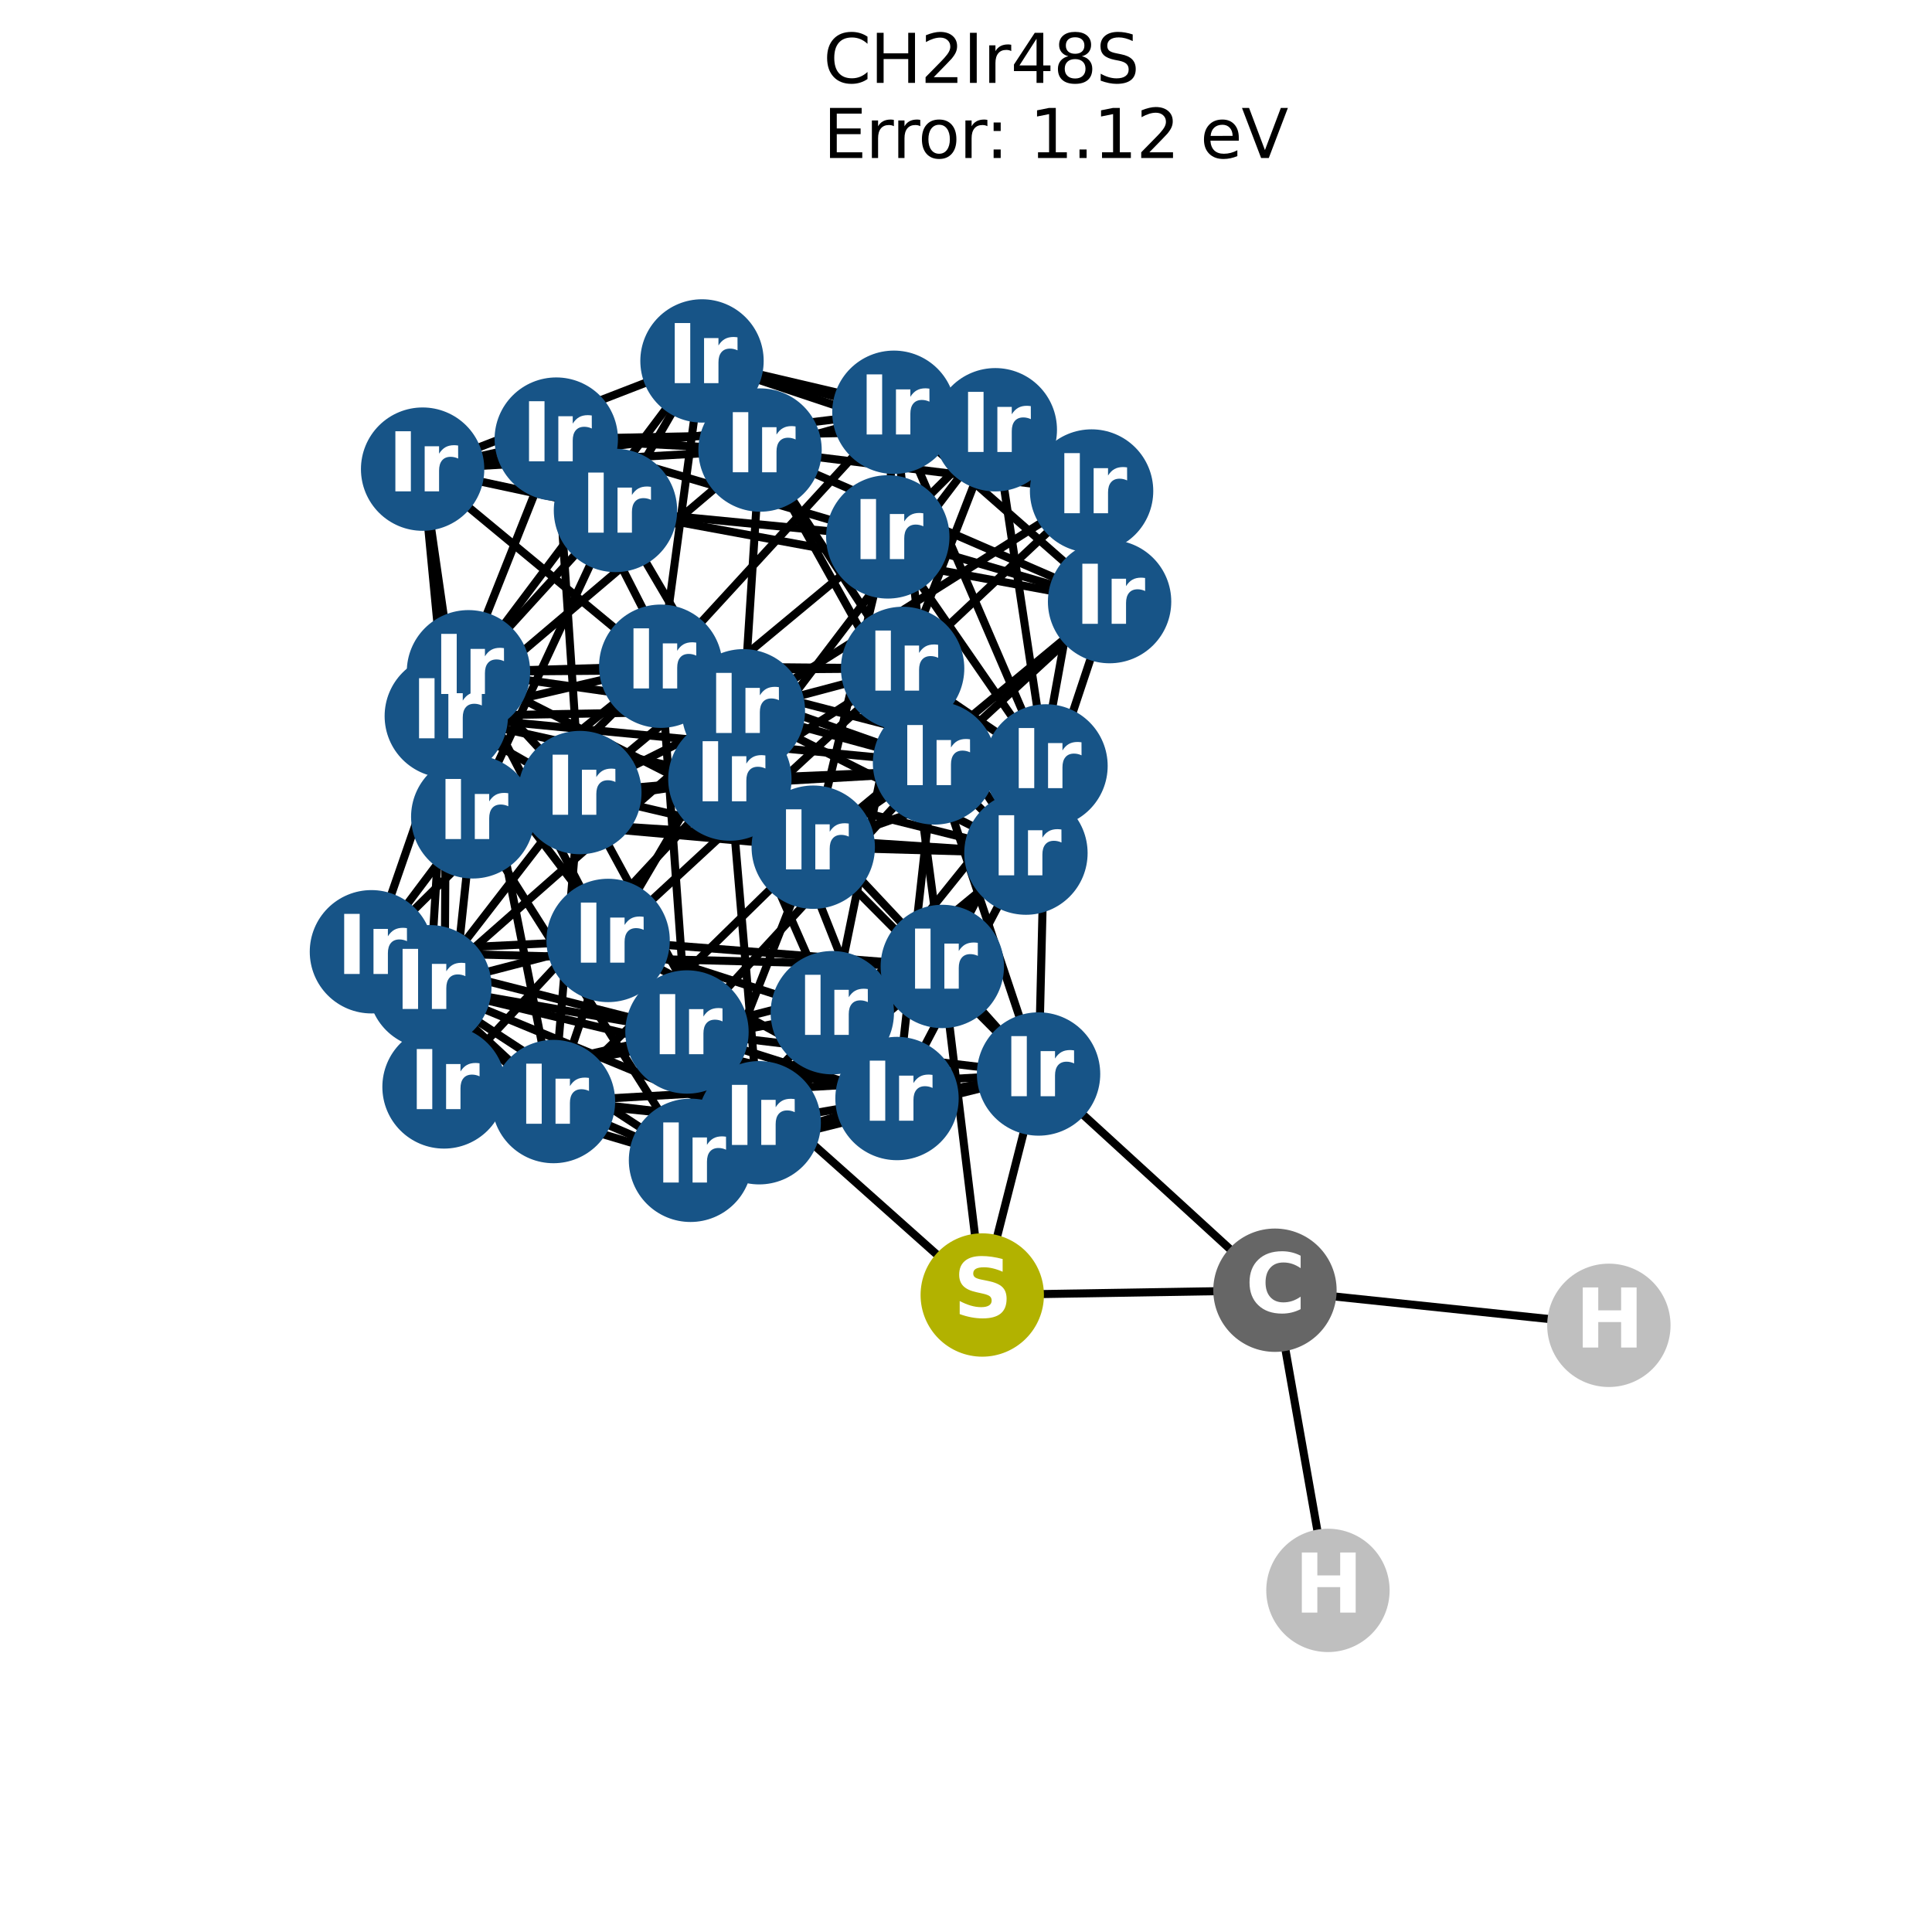 <?xml version="1.0" encoding="utf-8" standalone="no"?>
<!DOCTYPE svg PUBLIC "-//W3C//DTD SVG 1.1//EN"
  "http://www.w3.org/Graphics/SVG/1.1/DTD/svg11.dtd">
<svg xmlns:xlink="http://www.w3.org/1999/xlink" width="288pt" height="288pt" viewBox="0 0 288 288" xmlns="http://www.w3.org/2000/svg" version="1.1">
 <defs>
  <style type="text/css">*{stroke-linejoin: round; stroke-linecap: butt}</style>
 </defs>
 <g id="figure_1">
  <g id="patch_1">
   <path d="M 0 288 
L 288 288 
L 288 0 
L 0 0 
z
" style="fill: #ffffff"/>
  </g>
  <g id="axes_1">
   <g id="LineCollection_1">
    <path d="M 162.72 73.194 
L 104.646 53.804 
" clip-path="url(#pc41cf15626)" style="fill: none; stroke: #000000; stroke-width: 1.2"/>
    <path d="M 162.72 73.194 
L 148.369 64.062 
" clip-path="url(#pc41cf15626)" style="fill: none; stroke: #000000; stroke-width: 1.2"/>
    <path d="M 162.72 73.194 
L 165.403 89.681 
" clip-path="url(#pc41cf15626)" style="fill: none; stroke: #000000; stroke-width: 1.2"/>
    <path d="M 162.72 73.194 
L 113.299 67.088 
" clip-path="url(#pc41cf15626)" style="fill: none; stroke: #000000; stroke-width: 1.2"/>
    <path d="M 162.72 73.194 
L 134.552 99.639 
" clip-path="url(#pc41cf15626)" style="fill: none; stroke: #000000; stroke-width: 1.2"/>
    <path d="M 162.72 73.194 
L 110.816 105.955 
" clip-path="url(#pc41cf15626)" style="fill: none; stroke: #000000; stroke-width: 1.2"/>
    <path d="M 162.72 73.194 
L 152.934 127.172 
" clip-path="url(#pc41cf15626)" style="fill: none; stroke: #000000; stroke-width: 1.2"/>
    <path d="M 104.646 53.804 
L 148.369 64.062 
" clip-path="url(#pc41cf15626)" style="fill: none; stroke: #000000; stroke-width: 1.2"/>
    <path d="M 104.646 53.804 
L 91.747 76.092 
" clip-path="url(#pc41cf15626)" style="fill: none; stroke: #000000; stroke-width: 1.2"/>
    <path d="M 104.646 53.804 
L 133.252 61.455 
" clip-path="url(#pc41cf15626)" style="fill: none; stroke: #000000; stroke-width: 1.2"/>
    <path d="M 104.646 53.804 
L 62.999 69.933 
" clip-path="url(#pc41cf15626)" style="fill: none; stroke: #000000; stroke-width: 1.2"/>
    <path d="M 104.646 53.804 
L 134.552 99.639 
" clip-path="url(#pc41cf15626)" style="fill: none; stroke: #000000; stroke-width: 1.2"/>
    <path d="M 104.646 53.804 
L 69.834 100.139 
" clip-path="url(#pc41cf15626)" style="fill: none; stroke: #000000; stroke-width: 1.2"/>
    <path d="M 104.646 53.804 
L 98.495 99.314 
" clip-path="url(#pc41cf15626)" style="fill: none; stroke: #000000; stroke-width: 1.2"/>
    <path d="M 82.922 65.457 
L 132.34 80.035 
" clip-path="url(#pc41cf15626)" style="fill: none; stroke: #000000; stroke-width: 1.2"/>
    <path d="M 82.922 65.457 
L 148.369 64.062 
" clip-path="url(#pc41cf15626)" style="fill: none; stroke: #000000; stroke-width: 1.2"/>
    <path d="M 82.922 65.457 
L 113.299 67.088 
" clip-path="url(#pc41cf15626)" style="fill: none; stroke: #000000; stroke-width: 1.2"/>
    <path d="M 82.922 65.457 
L 62.999 69.933 
" clip-path="url(#pc41cf15626)" style="fill: none; stroke: #000000; stroke-width: 1.2"/>
    <path d="M 82.922 65.457 
L 86.439 118.145 
" clip-path="url(#pc41cf15626)" style="fill: none; stroke: #000000; stroke-width: 1.2"/>
    <path d="M 82.922 65.457 
L 108.801 116.136 
" clip-path="url(#pc41cf15626)" style="fill: none; stroke: #000000; stroke-width: 1.2"/>
    <path d="M 82.922 65.457 
L 66.529 106.745 
" clip-path="url(#pc41cf15626)" style="fill: none; stroke: #000000; stroke-width: 1.2"/>
    <path d="M 132.34 80.035 
L 148.369 64.062 
" clip-path="url(#pc41cf15626)" style="fill: none; stroke: #000000; stroke-width: 1.2"/>
    <path d="M 132.34 80.035 
L 91.747 76.092 
" clip-path="url(#pc41cf15626)" style="fill: none; stroke: #000000; stroke-width: 1.2"/>
    <path d="M 132.34 80.035 
L 165.403 89.681 
" clip-path="url(#pc41cf15626)" style="fill: none; stroke: #000000; stroke-width: 1.2"/>
    <path d="M 132.34 80.035 
L 133.252 61.455 
" clip-path="url(#pc41cf15626)" style="fill: none; stroke: #000000; stroke-width: 1.2"/>
    <path d="M 132.34 80.035 
L 86.439 118.145 
" clip-path="url(#pc41cf15626)" style="fill: none; stroke: #000000; stroke-width: 1.2"/>
    <path d="M 132.34 80.035 
L 155.925 114.173 
" clip-path="url(#pc41cf15626)" style="fill: none; stroke: #000000; stroke-width: 1.2"/>
    <path d="M 132.34 80.035 
L 121.229 126.29 
" clip-path="url(#pc41cf15626)" style="fill: none; stroke: #000000; stroke-width: 1.2"/>
    <path d="M 148.369 64.062 
L 133.252 61.455 
" clip-path="url(#pc41cf15626)" style="fill: none; stroke: #000000; stroke-width: 1.2"/>
    <path d="M 148.369 64.062 
L 134.552 99.639 
" clip-path="url(#pc41cf15626)" style="fill: none; stroke: #000000; stroke-width: 1.2"/>
    <path d="M 148.369 64.062 
L 108.801 116.136 
" clip-path="url(#pc41cf15626)" style="fill: none; stroke: #000000; stroke-width: 1.2"/>
    <path d="M 148.369 64.062 
L 155.925 114.173 
" clip-path="url(#pc41cf15626)" style="fill: none; stroke: #000000; stroke-width: 1.2"/>
    <path d="M 91.747 76.092 
L 165.403 89.681 
" clip-path="url(#pc41cf15626)" style="fill: none; stroke: #000000; stroke-width: 1.2"/>
    <path d="M 91.747 76.092 
L 62.999 69.933 
" clip-path="url(#pc41cf15626)" style="fill: none; stroke: #000000; stroke-width: 1.2"/>
    <path d="M 91.747 76.092 
L 69.834 100.139 
" clip-path="url(#pc41cf15626)" style="fill: none; stroke: #000000; stroke-width: 1.2"/>
    <path d="M 91.747 76.092 
L 70.471 121.766 
" clip-path="url(#pc41cf15626)" style="fill: none; stroke: #000000; stroke-width: 1.2"/>
    <path d="M 91.747 76.092 
L 121.229 126.29 
" clip-path="url(#pc41cf15626)" style="fill: none; stroke: #000000; stroke-width: 1.2"/>
    <path d="M 165.403 89.681 
L 133.252 61.455 
" clip-path="url(#pc41cf15626)" style="fill: none; stroke: #000000; stroke-width: 1.2"/>
    <path d="M 165.403 89.681 
L 113.299 67.088 
" clip-path="url(#pc41cf15626)" style="fill: none; stroke: #000000; stroke-width: 1.2"/>
    <path d="M 165.403 89.681 
L 121.229 126.29 
" clip-path="url(#pc41cf15626)" style="fill: none; stroke: #000000; stroke-width: 1.2"/>
    <path d="M 165.403 89.681 
L 152.934 127.172 
" clip-path="url(#pc41cf15626)" style="fill: none; stroke: #000000; stroke-width: 1.2"/>
    <path d="M 165.403 89.681 
L 139.307 113.728 
" clip-path="url(#pc41cf15626)" style="fill: none; stroke: #000000; stroke-width: 1.2"/>
    <path d="M 133.252 61.455 
L 113.299 67.088 
" clip-path="url(#pc41cf15626)" style="fill: none; stroke: #000000; stroke-width: 1.2"/>
    <path d="M 133.252 61.455 
L 62.999 69.933 
" clip-path="url(#pc41cf15626)" style="fill: none; stroke: #000000; stroke-width: 1.2"/>
    <path d="M 133.252 61.455 
L 155.925 114.173 
" clip-path="url(#pc41cf15626)" style="fill: none; stroke: #000000; stroke-width: 1.2"/>
    <path d="M 133.252 61.455 
L 139.307 113.728 
" clip-path="url(#pc41cf15626)" style="fill: none; stroke: #000000; stroke-width: 1.2"/>
    <path d="M 133.252 61.455 
L 98.495 99.314 
" clip-path="url(#pc41cf15626)" style="fill: none; stroke: #000000; stroke-width: 1.2"/>
    <path d="M 113.299 67.088 
L 62.999 69.933 
" clip-path="url(#pc41cf15626)" style="fill: none; stroke: #000000; stroke-width: 1.2"/>
    <path d="M 113.299 67.088 
L 110.816 105.955 
" clip-path="url(#pc41cf15626)" style="fill: none; stroke: #000000; stroke-width: 1.2"/>
    <path d="M 113.299 67.088 
L 139.307 113.728 
" clip-path="url(#pc41cf15626)" style="fill: none; stroke: #000000; stroke-width: 1.2"/>
    <path d="M 113.299 67.088 
L 66.529 106.745 
" clip-path="url(#pc41cf15626)" style="fill: none; stroke: #000000; stroke-width: 1.2"/>
    <path d="M 62.999 69.933 
L 70.471 121.766 
" clip-path="url(#pc41cf15626)" style="fill: none; stroke: #000000; stroke-width: 1.2"/>
    <path d="M 62.999 69.933 
L 98.495 99.314 
" clip-path="url(#pc41cf15626)" style="fill: none; stroke: #000000; stroke-width: 1.2"/>
    <path d="M 62.999 69.933 
L 66.529 106.745 
" clip-path="url(#pc41cf15626)" style="fill: none; stroke: #000000; stroke-width: 1.2"/>
    <path d="M 134.552 99.639 
L 110.816 105.955 
" clip-path="url(#pc41cf15626)" style="fill: none; stroke: #000000; stroke-width: 1.2"/>
    <path d="M 134.552 99.639 
L 69.834 100.139 
" clip-path="url(#pc41cf15626)" style="fill: none; stroke: #000000; stroke-width: 1.2"/>
    <path d="M 134.552 99.639 
L 108.801 116.136 
" clip-path="url(#pc41cf15626)" style="fill: none; stroke: #000000; stroke-width: 1.2"/>
    <path d="M 134.552 99.639 
L 155.925 114.173 
" clip-path="url(#pc41cf15626)" style="fill: none; stroke: #000000; stroke-width: 1.2"/>
    <path d="M 134.552 99.639 
L 152.934 127.172 
" clip-path="url(#pc41cf15626)" style="fill: none; stroke: #000000; stroke-width: 1.2"/>
    <path d="M 134.552 99.639 
L 98.495 99.314 
" clip-path="url(#pc41cf15626)" style="fill: none; stroke: #000000; stroke-width: 1.2"/>
    <path d="M 134.552 99.639 
L 124.07 150.959 
" clip-path="url(#pc41cf15626)" style="fill: none; stroke: #000000; stroke-width: 1.2"/>
    <path d="M 134.552 99.639 
L 90.652 140.19 
" clip-path="url(#pc41cf15626)" style="fill: none; stroke: #000000; stroke-width: 1.2"/>
    <path d="M 134.552 99.639 
L 140.468 144.067 
" clip-path="url(#pc41cf15626)" style="fill: none; stroke: #000000; stroke-width: 1.2"/>
    <path d="M 110.816 105.955 
L 69.834 100.139 
" clip-path="url(#pc41cf15626)" style="fill: none; stroke: #000000; stroke-width: 1.2"/>
    <path d="M 110.816 105.955 
L 86.439 118.145 
" clip-path="url(#pc41cf15626)" style="fill: none; stroke: #000000; stroke-width: 1.2"/>
    <path d="M 110.816 105.955 
L 152.934 127.172 
" clip-path="url(#pc41cf15626)" style="fill: none; stroke: #000000; stroke-width: 1.2"/>
    <path d="M 110.816 105.955 
L 139.307 113.728 
" clip-path="url(#pc41cf15626)" style="fill: none; stroke: #000000; stroke-width: 1.2"/>
    <path d="M 110.816 105.955 
L 66.529 106.745 
" clip-path="url(#pc41cf15626)" style="fill: none; stroke: #000000; stroke-width: 1.2"/>
    <path d="M 110.816 105.955 
L 90.652 140.19 
" clip-path="url(#pc41cf15626)" style="fill: none; stroke: #000000; stroke-width: 1.2"/>
    <path d="M 110.816 105.955 
L 64.076 147.093 
" clip-path="url(#pc41cf15626)" style="fill: none; stroke: #000000; stroke-width: 1.2"/>
    <path d="M 110.816 105.955 
L 133.715 163.755 
" clip-path="url(#pc41cf15626)" style="fill: none; stroke: #000000; stroke-width: 1.2"/>
    <path d="M 69.834 100.139 
L 86.439 118.145 
" clip-path="url(#pc41cf15626)" style="fill: none; stroke: #000000; stroke-width: 1.2"/>
    <path d="M 69.834 100.139 
L 70.471 121.766 
" clip-path="url(#pc41cf15626)" style="fill: none; stroke: #000000; stroke-width: 1.2"/>
    <path d="M 69.834 100.139 
L 121.229 126.29 
" clip-path="url(#pc41cf15626)" style="fill: none; stroke: #000000; stroke-width: 1.2"/>
    <path d="M 69.834 100.139 
L 98.495 99.314 
" clip-path="url(#pc41cf15626)" style="fill: none; stroke: #000000; stroke-width: 1.2"/>
    <path d="M 69.834 100.139 
L 90.652 140.19 
" clip-path="url(#pc41cf15626)" style="fill: none; stroke: #000000; stroke-width: 1.2"/>
    <path d="M 69.834 100.139 
L 82.504 164.206 
" clip-path="url(#pc41cf15626)" style="fill: none; stroke: #000000; stroke-width: 1.2"/>
    <path d="M 69.834 100.139 
L 55.369 141.878 
" clip-path="url(#pc41cf15626)" style="fill: none; stroke: #000000; stroke-width: 1.2"/>
    <path d="M 86.439 118.145 
L 108.801 116.136 
" clip-path="url(#pc41cf15626)" style="fill: none; stroke: #000000; stroke-width: 1.2"/>
    <path d="M 86.439 118.145 
L 155.925 114.173 
" clip-path="url(#pc41cf15626)" style="fill: none; stroke: #000000; stroke-width: 1.2"/>
    <path d="M 86.439 118.145 
L 121.229 126.29 
" clip-path="url(#pc41cf15626)" style="fill: none; stroke: #000000; stroke-width: 1.2"/>
    <path d="M 86.439 118.145 
L 66.529 106.745 
" clip-path="url(#pc41cf15626)" style="fill: none; stroke: #000000; stroke-width: 1.2"/>
    <path d="M 86.439 118.145 
L 82.504 164.206 
" clip-path="url(#pc41cf15626)" style="fill: none; stroke: #000000; stroke-width: 1.2"/>
    <path d="M 86.439 118.145 
L 64.076 147.093 
" clip-path="url(#pc41cf15626)" style="fill: none; stroke: #000000; stroke-width: 1.2"/>
    <path d="M 86.439 118.145 
L 113.172 167.365 
" clip-path="url(#pc41cf15626)" style="fill: none; stroke: #000000; stroke-width: 1.2"/>
    <path d="M 108.801 116.136 
L 155.925 114.173 
" clip-path="url(#pc41cf15626)" style="fill: none; stroke: #000000; stroke-width: 1.2"/>
    <path d="M 108.801 116.136 
L 70.471 121.766 
" clip-path="url(#pc41cf15626)" style="fill: none; stroke: #000000; stroke-width: 1.2"/>
    <path d="M 108.801 116.136 
L 152.934 127.172 
" clip-path="url(#pc41cf15626)" style="fill: none; stroke: #000000; stroke-width: 1.2"/>
    <path d="M 108.801 116.136 
L 66.529 106.745 
" clip-path="url(#pc41cf15626)" style="fill: none; stroke: #000000; stroke-width: 1.2"/>
    <path d="M 108.801 116.136 
L 124.07 150.959 
" clip-path="url(#pc41cf15626)" style="fill: none; stroke: #000000; stroke-width: 1.2"/>
    <path d="M 108.801 116.136 
L 113.172 167.365 
" clip-path="url(#pc41cf15626)" style="fill: none; stroke: #000000; stroke-width: 1.2"/>
    <path d="M 108.801 116.136 
L 66.191 162.026 
" clip-path="url(#pc41cf15626)" style="fill: none; stroke: #000000; stroke-width: 1.2"/>
    <path d="M 155.925 114.173 
L 121.229 126.29 
" clip-path="url(#pc41cf15626)" style="fill: none; stroke: #000000; stroke-width: 1.2"/>
    <path d="M 155.925 114.173 
L 139.307 113.728 
" clip-path="url(#pc41cf15626)" style="fill: none; stroke: #000000; stroke-width: 1.2"/>
    <path d="M 155.925 114.173 
L 98.495 99.314 
" clip-path="url(#pc41cf15626)" style="fill: none; stroke: #000000; stroke-width: 1.2"/>
    <path d="M 155.925 114.173 
L 113.172 167.365 
" clip-path="url(#pc41cf15626)" style="fill: none; stroke: #000000; stroke-width: 1.2"/>
    <path d="M 155.925 114.173 
L 140.468 144.067 
" clip-path="url(#pc41cf15626)" style="fill: none; stroke: #000000; stroke-width: 1.2"/>
    <path d="M 155.925 114.173 
L 154.816 160.099 
" clip-path="url(#pc41cf15626)" style="fill: none; stroke: #000000; stroke-width: 1.2"/>
    <path d="M 70.471 121.766 
L 121.229 126.29 
" clip-path="url(#pc41cf15626)" style="fill: none; stroke: #000000; stroke-width: 1.2"/>
    <path d="M 70.471 121.766 
L 152.934 127.172 
" clip-path="url(#pc41cf15626)" style="fill: none; stroke: #000000; stroke-width: 1.2"/>
    <path d="M 70.471 121.766 
L 98.495 99.314 
" clip-path="url(#pc41cf15626)" style="fill: none; stroke: #000000; stroke-width: 1.2"/>
    <path d="M 70.471 121.766 
L 66.529 106.745 
" clip-path="url(#pc41cf15626)" style="fill: none; stroke: #000000; stroke-width: 1.2"/>
    <path d="M 70.471 121.766 
L 55.369 141.878 
" clip-path="url(#pc41cf15626)" style="fill: none; stroke: #000000; stroke-width: 1.2"/>
    <path d="M 70.471 121.766 
L 102.933 172.966 
" clip-path="url(#pc41cf15626)" style="fill: none; stroke: #000000; stroke-width: 1.2"/>
    <path d="M 70.471 121.766 
L 66.191 162.026 
" clip-path="url(#pc41cf15626)" style="fill: none; stroke: #000000; stroke-width: 1.2"/>
    <path d="M 121.229 126.29 
L 152.934 127.172 
" clip-path="url(#pc41cf15626)" style="fill: none; stroke: #000000; stroke-width: 1.2"/>
    <path d="M 121.229 126.29 
L 139.307 113.728 
" clip-path="url(#pc41cf15626)" style="fill: none; stroke: #000000; stroke-width: 1.2"/>
    <path d="M 121.229 126.29 
L 82.504 164.206 
" clip-path="url(#pc41cf15626)" style="fill: none; stroke: #000000; stroke-width: 1.2"/>
    <path d="M 121.229 126.29 
L 102.933 172.966 
" clip-path="url(#pc41cf15626)" style="fill: none; stroke: #000000; stroke-width: 1.2"/>
    <path d="M 121.229 126.29 
L 154.816 160.099 
" clip-path="url(#pc41cf15626)" style="fill: none; stroke: #000000; stroke-width: 1.2"/>
    <path d="M 152.934 127.172 
L 139.307 113.728 
" clip-path="url(#pc41cf15626)" style="fill: none; stroke: #000000; stroke-width: 1.2"/>
    <path d="M 152.934 127.172 
L 124.07 150.959 
" clip-path="url(#pc41cf15626)" style="fill: none; stroke: #000000; stroke-width: 1.2"/>
    <path d="M 152.934 127.172 
L 102.933 172.966 
" clip-path="url(#pc41cf15626)" style="fill: none; stroke: #000000; stroke-width: 1.2"/>
    <path d="M 152.934 127.172 
L 133.715 163.755 
" clip-path="url(#pc41cf15626)" style="fill: none; stroke: #000000; stroke-width: 1.2"/>
    <path d="M 139.307 113.728 
L 98.495 99.314 
" clip-path="url(#pc41cf15626)" style="fill: none; stroke: #000000; stroke-width: 1.2"/>
    <path d="M 139.307 113.728 
L 66.529 106.745 
" clip-path="url(#pc41cf15626)" style="fill: none; stroke: #000000; stroke-width: 1.2"/>
    <path d="M 139.307 113.728 
L 133.715 163.755 
" clip-path="url(#pc41cf15626)" style="fill: none; stroke: #000000; stroke-width: 1.2"/>
    <path d="M 139.307 113.728 
L 154.816 160.099 
" clip-path="url(#pc41cf15626)" style="fill: none; stroke: #000000; stroke-width: 1.2"/>
    <path d="M 139.307 113.728 
L 102.406 153.837 
" clip-path="url(#pc41cf15626)" style="fill: none; stroke: #000000; stroke-width: 1.2"/>
    <path d="M 98.495 99.314 
L 66.529 106.745 
" clip-path="url(#pc41cf15626)" style="fill: none; stroke: #000000; stroke-width: 1.2"/>
    <path d="M 98.495 99.314 
L 140.468 144.067 
" clip-path="url(#pc41cf15626)" style="fill: none; stroke: #000000; stroke-width: 1.2"/>
    <path d="M 98.495 99.314 
L 55.369 141.878 
" clip-path="url(#pc41cf15626)" style="fill: none; stroke: #000000; stroke-width: 1.2"/>
    <path d="M 98.495 99.314 
L 102.406 153.837 
" clip-path="url(#pc41cf15626)" style="fill: none; stroke: #000000; stroke-width: 1.2"/>
    <path d="M 66.529 106.745 
L 64.076 147.093 
" clip-path="url(#pc41cf15626)" style="fill: none; stroke: #000000; stroke-width: 1.2"/>
    <path d="M 66.529 106.745 
L 102.406 153.837 
" clip-path="url(#pc41cf15626)" style="fill: none; stroke: #000000; stroke-width: 1.2"/>
    <path d="M 66.529 106.745 
L 66.191 162.026 
" clip-path="url(#pc41cf15626)" style="fill: none; stroke: #000000; stroke-width: 1.2"/>
    <path d="M 124.07 150.959 
L 90.652 140.19 
" clip-path="url(#pc41cf15626)" style="fill: none; stroke: #000000; stroke-width: 1.2"/>
    <path d="M 124.07 150.959 
L 113.172 167.365 
" clip-path="url(#pc41cf15626)" style="fill: none; stroke: #000000; stroke-width: 1.2"/>
    <path d="M 124.07 150.959 
L 140.468 144.067 
" clip-path="url(#pc41cf15626)" style="fill: none; stroke: #000000; stroke-width: 1.2"/>
    <path d="M 124.07 150.959 
L 102.933 172.966 
" clip-path="url(#pc41cf15626)" style="fill: none; stroke: #000000; stroke-width: 1.2"/>
    <path d="M 124.07 150.959 
L 133.715 163.755 
" clip-path="url(#pc41cf15626)" style="fill: none; stroke: #000000; stroke-width: 1.2"/>
    <path d="M 124.07 150.959 
L 66.191 162.026 
" clip-path="url(#pc41cf15626)" style="fill: none; stroke: #000000; stroke-width: 1.2"/>
    <path d="M 90.652 140.19 
L 82.504 164.206 
" clip-path="url(#pc41cf15626)" style="fill: none; stroke: #000000; stroke-width: 1.2"/>
    <path d="M 90.652 140.19 
L 64.076 147.093 
" clip-path="url(#pc41cf15626)" style="fill: none; stroke: #000000; stroke-width: 1.2"/>
    <path d="M 90.652 140.19 
L 140.468 144.067 
" clip-path="url(#pc41cf15626)" style="fill: none; stroke: #000000; stroke-width: 1.2"/>
    <path d="M 90.652 140.19 
L 55.369 141.878 
" clip-path="url(#pc41cf15626)" style="fill: none; stroke: #000000; stroke-width: 1.2"/>
    <path d="M 90.652 140.19 
L 133.715 163.755 
" clip-path="url(#pc41cf15626)" style="fill: none; stroke: #000000; stroke-width: 1.2"/>
    <path d="M 82.504 164.206 
L 64.076 147.093 
" clip-path="url(#pc41cf15626)" style="fill: none; stroke: #000000; stroke-width: 1.2"/>
    <path d="M 82.504 164.206 
L 113.172 167.365 
" clip-path="url(#pc41cf15626)" style="fill: none; stroke: #000000; stroke-width: 1.2"/>
    <path d="M 82.504 164.206 
L 55.369 141.878 
" clip-path="url(#pc41cf15626)" style="fill: none; stroke: #000000; stroke-width: 1.2"/>
    <path d="M 82.504 164.206 
L 102.933 172.966 
" clip-path="url(#pc41cf15626)" style="fill: none; stroke: #000000; stroke-width: 1.2"/>
    <path d="M 82.504 164.206 
L 154.816 160.099 
" clip-path="url(#pc41cf15626)" style="fill: none; stroke: #000000; stroke-width: 1.2"/>
    <path d="M 64.076 147.093 
L 113.172 167.365 
" clip-path="url(#pc41cf15626)" style="fill: none; stroke: #000000; stroke-width: 1.2"/>
    <path d="M 64.076 147.093 
L 133.715 163.755 
" clip-path="url(#pc41cf15626)" style="fill: none; stroke: #000000; stroke-width: 1.2"/>
    <path d="M 64.076 147.093 
L 102.406 153.837 
" clip-path="url(#pc41cf15626)" style="fill: none; stroke: #000000; stroke-width: 1.2"/>
    <path d="M 64.076 147.093 
L 66.191 162.026 
" clip-path="url(#pc41cf15626)" style="fill: none; stroke: #000000; stroke-width: 1.2"/>
    <path d="M 113.172 167.365 
L 140.468 144.067 
" clip-path="url(#pc41cf15626)" style="fill: none; stroke: #000000; stroke-width: 1.2"/>
    <path d="M 113.172 167.365 
L 154.816 160.099 
" clip-path="url(#pc41cf15626)" style="fill: none; stroke: #000000; stroke-width: 1.2"/>
    <path d="M 113.172 167.365 
L 66.191 162.026 
" clip-path="url(#pc41cf15626)" style="fill: none; stroke: #000000; stroke-width: 1.2"/>
    <path d="M 140.468 144.067 
L 55.369 141.878 
" clip-path="url(#pc41cf15626)" style="fill: none; stroke: #000000; stroke-width: 1.2"/>
    <path d="M 140.468 144.067 
L 154.816 160.099 
" clip-path="url(#pc41cf15626)" style="fill: none; stroke: #000000; stroke-width: 1.2"/>
    <path d="M 140.468 144.067 
L 102.406 153.837 
" clip-path="url(#pc41cf15626)" style="fill: none; stroke: #000000; stroke-width: 1.2"/>
    <path d="M 140.468 144.067 
L 146.422 193.045 
" clip-path="url(#pc41cf15626)" style="fill: none; stroke: #000000; stroke-width: 1.2"/>
    <path d="M 55.369 141.878 
L 102.933 172.966 
" clip-path="url(#pc41cf15626)" style="fill: none; stroke: #000000; stroke-width: 1.2"/>
    <path d="M 55.369 141.878 
L 102.406 153.837 
" clip-path="url(#pc41cf15626)" style="fill: none; stroke: #000000; stroke-width: 1.2"/>
    <path d="M 55.369 141.878 
L 66.191 162.026 
" clip-path="url(#pc41cf15626)" style="fill: none; stroke: #000000; stroke-width: 1.2"/>
    <path d="M 102.933 172.966 
L 133.715 163.755 
" clip-path="url(#pc41cf15626)" style="fill: none; stroke: #000000; stroke-width: 1.2"/>
    <path d="M 102.933 172.966 
L 154.816 160.099 
" clip-path="url(#pc41cf15626)" style="fill: none; stroke: #000000; stroke-width: 1.2"/>
    <path d="M 102.933 172.966 
L 66.191 162.026 
" clip-path="url(#pc41cf15626)" style="fill: none; stroke: #000000; stroke-width: 1.2"/>
    <path d="M 133.715 163.755 
L 154.816 160.099 
" clip-path="url(#pc41cf15626)" style="fill: none; stroke: #000000; stroke-width: 1.2"/>
    <path d="M 133.715 163.755 
L 102.406 153.837 
" clip-path="url(#pc41cf15626)" style="fill: none; stroke: #000000; stroke-width: 1.2"/>
    <path d="M 154.816 160.099 
L 102.406 153.837 
" clip-path="url(#pc41cf15626)" style="fill: none; stroke: #000000; stroke-width: 1.2"/>
    <path d="M 154.816 160.099 
L 190.055 192.331 
" clip-path="url(#pc41cf15626)" style="fill: none; stroke: #000000; stroke-width: 1.2"/>
    <path d="M 154.816 160.099 
L 146.422 193.045 
" clip-path="url(#pc41cf15626)" style="fill: none; stroke: #000000; stroke-width: 1.2"/>
    <path d="M 102.406 153.837 
L 66.191 162.026 
" clip-path="url(#pc41cf15626)" style="fill: none; stroke: #000000; stroke-width: 1.2"/>
    <path d="M 102.406 153.837 
L 146.422 193.045 
" clip-path="url(#pc41cf15626)" style="fill: none; stroke: #000000; stroke-width: 1.2"/>
    <path d="M 197.954 237.076 
L 190.055 192.331 
" clip-path="url(#pc41cf15626)" style="fill: none; stroke: #000000; stroke-width: 1.2"/>
    <path d="M 239.831 197.564 
L 190.055 192.331 
" clip-path="url(#pc41cf15626)" style="fill: none; stroke: #000000; stroke-width: 1.2"/>
    <path d="M 190.055 192.331 
L 146.422 193.045 
" clip-path="url(#pc41cf15626)" style="fill: none; stroke: #000000; stroke-width: 1.2"/>
   </g>
   <g id="PathCollection_1">
    <defs>
     <path id="C0_0_6226c7c6a6" d="M 0 8.944 
C 2.372 8.944 4.647 8.002 6.325 6.325 
C 8.002 4.647 8.944 2.372 8.944 -0 
C 8.944 -2.372 8.002 -4.647 6.325 -6.325 
C 4.647 -8.002 2.372 -8.944 0 -8.944 
C -2.372 -8.944 -4.647 -8.002 -6.325 -6.325 
C -8.002 -4.647 -8.944 -2.372 -8.944 0 
C -8.944 2.372 -8.002 4.647 -6.325 6.325 
C -4.647 8.002 -2.372 8.944 0 8.944 
z
"/>
    </defs>
    <g clip-path="url(#pc41cf15626)">
     <use xlink:href="#C0_0_6226c7c6a6" x="162.72" y="73.194" style="fill: #175487; stroke: #175487; stroke-width: 0.5"/>
    </g>
    <g clip-path="url(#pc41cf15626)">
     <use xlink:href="#C0_0_6226c7c6a6" x="104.646" y="53.804" style="fill: #175487; stroke: #175487; stroke-width: 0.5"/>
    </g>
    <g clip-path="url(#pc41cf15626)">
     <use xlink:href="#C0_0_6226c7c6a6" x="82.922" y="65.457" style="fill: #175487; stroke: #175487; stroke-width: 0.5"/>
    </g>
    <g clip-path="url(#pc41cf15626)">
     <use xlink:href="#C0_0_6226c7c6a6" x="132.34" y="80.035" style="fill: #175487; stroke: #175487; stroke-width: 0.5"/>
    </g>
    <g clip-path="url(#pc41cf15626)">
     <use xlink:href="#C0_0_6226c7c6a6" x="148.369" y="64.062" style="fill: #175487; stroke: #175487; stroke-width: 0.5"/>
    </g>
    <g clip-path="url(#pc41cf15626)">
     <use xlink:href="#C0_0_6226c7c6a6" x="91.747" y="76.092" style="fill: #175487; stroke: #175487; stroke-width: 0.5"/>
    </g>
    <g clip-path="url(#pc41cf15626)">
     <use xlink:href="#C0_0_6226c7c6a6" x="165.403" y="89.681" style="fill: #175487; stroke: #175487; stroke-width: 0.5"/>
    </g>
    <g clip-path="url(#pc41cf15626)">
     <use xlink:href="#C0_0_6226c7c6a6" x="133.252" y="61.455" style="fill: #175487; stroke: #175487; stroke-width: 0.5"/>
    </g>
    <g clip-path="url(#pc41cf15626)">
     <use xlink:href="#C0_0_6226c7c6a6" x="113.299" y="67.088" style="fill: #175487; stroke: #175487; stroke-width: 0.5"/>
    </g>
    <g clip-path="url(#pc41cf15626)">
     <use xlink:href="#C0_0_6226c7c6a6" x="62.999" y="69.933" style="fill: #175487; stroke: #175487; stroke-width: 0.5"/>
    </g>
    <g clip-path="url(#pc41cf15626)">
     <use xlink:href="#C0_0_6226c7c6a6" x="134.552" y="99.639" style="fill: #175487; stroke: #175487; stroke-width: 0.5"/>
    </g>
    <g clip-path="url(#pc41cf15626)">
     <use xlink:href="#C0_0_6226c7c6a6" x="110.816" y="105.955" style="fill: #175487; stroke: #175487; stroke-width: 0.5"/>
    </g>
    <g clip-path="url(#pc41cf15626)">
     <use xlink:href="#C0_0_6226c7c6a6" x="69.834" y="100.139" style="fill: #175487; stroke: #175487; stroke-width: 0.5"/>
    </g>
    <g clip-path="url(#pc41cf15626)">
     <use xlink:href="#C0_0_6226c7c6a6" x="86.439" y="118.145" style="fill: #175487; stroke: #175487; stroke-width: 0.5"/>
    </g>
    <g clip-path="url(#pc41cf15626)">
     <use xlink:href="#C0_0_6226c7c6a6" x="108.801" y="116.136" style="fill: #175487; stroke: #175487; stroke-width: 0.5"/>
    </g>
    <g clip-path="url(#pc41cf15626)">
     <use xlink:href="#C0_0_6226c7c6a6" x="155.925" y="114.173" style="fill: #175487; stroke: #175487; stroke-width: 0.5"/>
    </g>
    <g clip-path="url(#pc41cf15626)">
     <use xlink:href="#C0_0_6226c7c6a6" x="70.471" y="121.766" style="fill: #175487; stroke: #175487; stroke-width: 0.5"/>
    </g>
    <g clip-path="url(#pc41cf15626)">
     <use xlink:href="#C0_0_6226c7c6a6" x="121.229" y="126.29" style="fill: #175487; stroke: #175487; stroke-width: 0.5"/>
    </g>
    <g clip-path="url(#pc41cf15626)">
     <use xlink:href="#C0_0_6226c7c6a6" x="152.934" y="127.172" style="fill: #175487; stroke: #175487; stroke-width: 0.5"/>
    </g>
    <g clip-path="url(#pc41cf15626)">
     <use xlink:href="#C0_0_6226c7c6a6" x="139.307" y="113.728" style="fill: #175487; stroke: #175487; stroke-width: 0.5"/>
    </g>
    <g clip-path="url(#pc41cf15626)">
     <use xlink:href="#C0_0_6226c7c6a6" x="98.495" y="99.314" style="fill: #175487; stroke: #175487; stroke-width: 0.5"/>
    </g>
    <g clip-path="url(#pc41cf15626)">
     <use xlink:href="#C0_0_6226c7c6a6" x="66.529" y="106.745" style="fill: #175487; stroke: #175487; stroke-width: 0.5"/>
    </g>
    <g clip-path="url(#pc41cf15626)">
     <use xlink:href="#C0_0_6226c7c6a6" x="124.07" y="150.959" style="fill: #175487; stroke: #175487; stroke-width: 0.5"/>
    </g>
    <g clip-path="url(#pc41cf15626)">
     <use xlink:href="#C0_0_6226c7c6a6" x="90.652" y="140.19" style="fill: #175487; stroke: #175487; stroke-width: 0.5"/>
    </g>
    <g clip-path="url(#pc41cf15626)">
     <use xlink:href="#C0_0_6226c7c6a6" x="82.504" y="164.206" style="fill: #175487; stroke: #175487; stroke-width: 0.5"/>
    </g>
    <g clip-path="url(#pc41cf15626)">
     <use xlink:href="#C0_0_6226c7c6a6" x="64.076" y="147.093" style="fill: #175487; stroke: #175487; stroke-width: 0.5"/>
    </g>
    <g clip-path="url(#pc41cf15626)">
     <use xlink:href="#C0_0_6226c7c6a6" x="113.172" y="167.365" style="fill: #175487; stroke: #175487; stroke-width: 0.5"/>
    </g>
    <g clip-path="url(#pc41cf15626)">
     <use xlink:href="#C0_0_6226c7c6a6" x="140.468" y="144.067" style="fill: #175487; stroke: #175487; stroke-width: 0.5"/>
    </g>
    <g clip-path="url(#pc41cf15626)">
     <use xlink:href="#C0_0_6226c7c6a6" x="55.369" y="141.878" style="fill: #175487; stroke: #175487; stroke-width: 0.5"/>
    </g>
    <g clip-path="url(#pc41cf15626)">
     <use xlink:href="#C0_0_6226c7c6a6" x="102.933" y="172.966" style="fill: #175487; stroke: #175487; stroke-width: 0.5"/>
    </g>
    <g clip-path="url(#pc41cf15626)">
     <use xlink:href="#C0_0_6226c7c6a6" x="133.715" y="163.755" style="fill: #175487; stroke: #175487; stroke-width: 0.5"/>
    </g>
    <g clip-path="url(#pc41cf15626)">
     <use xlink:href="#C0_0_6226c7c6a6" x="154.816" y="160.099" style="fill: #175487; stroke: #175487; stroke-width: 0.5"/>
    </g>
    <g clip-path="url(#pc41cf15626)">
     <use xlink:href="#C0_0_6226c7c6a6" x="102.406" y="153.837" style="fill: #175487; stroke: #175487; stroke-width: 0.5"/>
    </g>
    <g clip-path="url(#pc41cf15626)">
     <use xlink:href="#C0_0_6226c7c6a6" x="66.191" y="162.026" style="fill: #175487; stroke: #175487; stroke-width: 0.5"/>
    </g>
    <g clip-path="url(#pc41cf15626)">
     <use xlink:href="#C0_0_6226c7c6a6" x="197.954" y="237.076" style="fill: #bfbfbf; stroke: #bfbfbf; stroke-width: 0.5"/>
    </g>
    <g clip-path="url(#pc41cf15626)">
     <use xlink:href="#C0_0_6226c7c6a6" x="239.831" y="197.564" style="fill: #bfbfbf; stroke: #bfbfbf; stroke-width: 0.5"/>
    </g>
    <g clip-path="url(#pc41cf15626)">
     <use xlink:href="#C0_0_6226c7c6a6" x="190.055" y="192.331" style="fill: #666666; stroke: #666666; stroke-width: 0.5"/>
    </g>
    <g clip-path="url(#pc41cf15626)">
     <use xlink:href="#C0_0_6226c7c6a6" x="146.422" y="193.045" style="fill: #b2b200; stroke: #b2b200; stroke-width: 0.5"/>
    </g>
   </g>
   <g id="text_1">
    <g clip-path="url(#pc41cf15626)">
     <!-- Ir -->
     <g style="fill: #ffffff" transform="translate(157.529 76.505) scale(0.12 -0.12)">
      <defs>
       <path id="DejaVuSans-Bold-49" d="M 588 4666 
L 1791 4666 
L 1791 0 
L 588 0 
L 588 4666 
z
" transform="scale(0.016)"/>
       <path id="DejaVuSans-Bold-72" d="M 3138 2547 
Q 2991 2616 2845 2648 
Q 2700 2681 2553 2681 
Q 2122 2681 1889 2404 
Q 1656 2128 1656 1613 
L 1656 0 
L 538 0 
L 538 3500 
L 1656 3500 
L 1656 2925 
Q 1872 3269 2151 3426 
Q 2431 3584 2822 3584 
Q 2878 3584 2943 3579 
Q 3009 3575 3134 3559 
L 3138 2547 
z
" transform="scale(0.016)"/>
      </defs>
      <use xlink:href="#DejaVuSans-Bold-49"/>
      <use xlink:href="#DejaVuSans-Bold-72" transform="translate(37.207 0)"/>
     </g>
    </g>
   </g>
   <g id="text_2">
    <g clip-path="url(#pc41cf15626)">
     <!-- Ir -->
     <g style="fill: #ffffff" transform="translate(99.455 57.115) scale(0.12 -0.12)">
      <use xlink:href="#DejaVuSans-Bold-49"/>
      <use xlink:href="#DejaVuSans-Bold-72" transform="translate(37.207 0)"/>
     </g>
    </g>
   </g>
   <g id="text_3">
    <g clip-path="url(#pc41cf15626)">
     <!-- Ir -->
     <g style="fill: #ffffff" transform="translate(77.731 68.768) scale(0.12 -0.12)">
      <use xlink:href="#DejaVuSans-Bold-49"/>
      <use xlink:href="#DejaVuSans-Bold-72" transform="translate(37.207 0)"/>
     </g>
    </g>
   </g>
   <g id="text_4">
    <g clip-path="url(#pc41cf15626)">
     <!-- Ir -->
     <g style="fill: #ffffff" transform="translate(127.149 83.346) scale(0.12 -0.12)">
      <use xlink:href="#DejaVuSans-Bold-49"/>
      <use xlink:href="#DejaVuSans-Bold-72" transform="translate(37.207 0)"/>
     </g>
    </g>
   </g>
   <g id="text_5">
    <g clip-path="url(#pc41cf15626)">
     <!-- Ir -->
     <g style="fill: #ffffff" transform="translate(143.178 67.373) scale(0.12 -0.12)">
      <use xlink:href="#DejaVuSans-Bold-49"/>
      <use xlink:href="#DejaVuSans-Bold-72" transform="translate(37.207 0)"/>
     </g>
    </g>
   </g>
   <g id="text_6">
    <g clip-path="url(#pc41cf15626)">
     <!-- Ir -->
     <g style="fill: #ffffff" transform="translate(86.556 79.404) scale(0.12 -0.12)">
      <use xlink:href="#DejaVuSans-Bold-49"/>
      <use xlink:href="#DejaVuSans-Bold-72" transform="translate(37.207 0)"/>
     </g>
    </g>
   </g>
   <g id="text_7">
    <g clip-path="url(#pc41cf15626)">
     <!-- Ir -->
     <g style="fill: #ffffff" transform="translate(160.213 92.992) scale(0.12 -0.12)">
      <use xlink:href="#DejaVuSans-Bold-49"/>
      <use xlink:href="#DejaVuSans-Bold-72" transform="translate(37.207 0)"/>
     </g>
    </g>
   </g>
   <g id="text_8">
    <g clip-path="url(#pc41cf15626)">
     <!-- Ir -->
     <g style="fill: #ffffff" transform="translate(128.062 64.767) scale(0.12 -0.12)">
      <use xlink:href="#DejaVuSans-Bold-49"/>
      <use xlink:href="#DejaVuSans-Bold-72" transform="translate(37.207 0)"/>
     </g>
    </g>
   </g>
   <g id="text_9">
    <g clip-path="url(#pc41cf15626)">
     <!-- Ir -->
     <g style="fill: #ffffff" transform="translate(108.108 70.399) scale(0.12 -0.12)">
      <use xlink:href="#DejaVuSans-Bold-49"/>
      <use xlink:href="#DejaVuSans-Bold-72" transform="translate(37.207 0)"/>
     </g>
    </g>
   </g>
   <g id="text_10">
    <g clip-path="url(#pc41cf15626)">
     <!-- Ir -->
     <g style="fill: #ffffff" transform="translate(57.808 73.245) scale(0.12 -0.12)">
      <use xlink:href="#DejaVuSans-Bold-49"/>
      <use xlink:href="#DejaVuSans-Bold-72" transform="translate(37.207 0)"/>
     </g>
    </g>
   </g>
   <g id="text_11">
    <g clip-path="url(#pc41cf15626)">
     <!-- Ir -->
     <g style="fill: #ffffff" transform="translate(129.361 102.95) scale(0.12 -0.12)">
      <use xlink:href="#DejaVuSans-Bold-49"/>
      <use xlink:href="#DejaVuSans-Bold-72" transform="translate(37.207 0)"/>
     </g>
    </g>
   </g>
   <g id="text_12">
    <g clip-path="url(#pc41cf15626)">
     <!-- Ir -->
     <g style="fill: #ffffff" transform="translate(105.625 109.266) scale(0.12 -0.12)">
      <use xlink:href="#DejaVuSans-Bold-49"/>
      <use xlink:href="#DejaVuSans-Bold-72" transform="translate(37.207 0)"/>
     </g>
    </g>
   </g>
   <g id="text_13">
    <g clip-path="url(#pc41cf15626)">
     <!-- Ir -->
     <g style="fill: #ffffff" transform="translate(64.643 103.45) scale(0.12 -0.12)">
      <use xlink:href="#DejaVuSans-Bold-49"/>
      <use xlink:href="#DejaVuSans-Bold-72" transform="translate(37.207 0)"/>
     </g>
    </g>
   </g>
   <g id="text_14">
    <g clip-path="url(#pc41cf15626)">
     <!-- Ir -->
     <g style="fill: #ffffff" transform="translate(81.248 121.457) scale(0.12 -0.12)">
      <use xlink:href="#DejaVuSans-Bold-49"/>
      <use xlink:href="#DejaVuSans-Bold-72" transform="translate(37.207 0)"/>
     </g>
    </g>
   </g>
   <g id="text_15">
    <g clip-path="url(#pc41cf15626)">
     <!-- Ir -->
     <g style="fill: #ffffff" transform="translate(103.611 119.447) scale(0.12 -0.12)">
      <use xlink:href="#DejaVuSans-Bold-49"/>
      <use xlink:href="#DejaVuSans-Bold-72" transform="translate(37.207 0)"/>
     </g>
    </g>
   </g>
   <g id="text_16">
    <g clip-path="url(#pc41cf15626)">
     <!-- Ir -->
     <g style="fill: #ffffff" transform="translate(150.734 117.485) scale(0.12 -0.12)">
      <use xlink:href="#DejaVuSans-Bold-49"/>
      <use xlink:href="#DejaVuSans-Bold-72" transform="translate(37.207 0)"/>
     </g>
    </g>
   </g>
   <g id="text_17">
    <g clip-path="url(#pc41cf15626)">
     <!-- Ir -->
     <g style="fill: #ffffff" transform="translate(65.28 125.077) scale(0.12 -0.12)">
      <use xlink:href="#DejaVuSans-Bold-49"/>
      <use xlink:href="#DejaVuSans-Bold-72" transform="translate(37.207 0)"/>
     </g>
    </g>
   </g>
   <g id="text_18">
    <g clip-path="url(#pc41cf15626)">
     <!-- Ir -->
     <g style="fill: #ffffff" transform="translate(116.038 129.601) scale(0.12 -0.12)">
      <use xlink:href="#DejaVuSans-Bold-49"/>
      <use xlink:href="#DejaVuSans-Bold-72" transform="translate(37.207 0)"/>
     </g>
    </g>
   </g>
   <g id="text_19">
    <g clip-path="url(#pc41cf15626)">
     <!-- Ir -->
     <g style="fill: #ffffff" transform="translate(147.743 130.483) scale(0.12 -0.12)">
      <use xlink:href="#DejaVuSans-Bold-49"/>
      <use xlink:href="#DejaVuSans-Bold-72" transform="translate(37.207 0)"/>
     </g>
    </g>
   </g>
   <g id="text_20">
    <g clip-path="url(#pc41cf15626)">
     <!-- Ir -->
     <g style="fill: #ffffff" transform="translate(134.116 117.039) scale(0.12 -0.12)">
      <use xlink:href="#DejaVuSans-Bold-49"/>
      <use xlink:href="#DejaVuSans-Bold-72" transform="translate(37.207 0)"/>
     </g>
    </g>
   </g>
   <g id="text_21">
    <g clip-path="url(#pc41cf15626)">
     <!-- Ir -->
     <g style="fill: #ffffff" transform="translate(93.304 102.625) scale(0.12 -0.12)">
      <use xlink:href="#DejaVuSans-Bold-49"/>
      <use xlink:href="#DejaVuSans-Bold-72" transform="translate(37.207 0)"/>
     </g>
    </g>
   </g>
   <g id="text_22">
    <g clip-path="url(#pc41cf15626)">
     <!-- Ir -->
     <g style="fill: #ffffff" transform="translate(61.338 110.056) scale(0.12 -0.12)">
      <use xlink:href="#DejaVuSans-Bold-49"/>
      <use xlink:href="#DejaVuSans-Bold-72" transform="translate(37.207 0)"/>
     </g>
    </g>
   </g>
   <g id="text_23">
    <g clip-path="url(#pc41cf15626)">
     <!-- Ir -->
     <g style="fill: #ffffff" transform="translate(118.879 154.27) scale(0.12 -0.12)">
      <use xlink:href="#DejaVuSans-Bold-49"/>
      <use xlink:href="#DejaVuSans-Bold-72" transform="translate(37.207 0)"/>
     </g>
    </g>
   </g>
   <g id="text_24">
    <g clip-path="url(#pc41cf15626)">
     <!-- Ir -->
     <g style="fill: #ffffff" transform="translate(85.461 143.502) scale(0.12 -0.12)">
      <use xlink:href="#DejaVuSans-Bold-49"/>
      <use xlink:href="#DejaVuSans-Bold-72" transform="translate(37.207 0)"/>
     </g>
    </g>
   </g>
   <g id="text_25">
    <g clip-path="url(#pc41cf15626)">
     <!-- Ir -->
     <g style="fill: #ffffff" transform="translate(77.313 167.517) scale(0.12 -0.12)">
      <use xlink:href="#DejaVuSans-Bold-49"/>
      <use xlink:href="#DejaVuSans-Bold-72" transform="translate(37.207 0)"/>
     </g>
    </g>
   </g>
   <g id="text_26">
    <g clip-path="url(#pc41cf15626)">
     <!-- Ir -->
     <g style="fill: #ffffff" transform="translate(58.885 150.404) scale(0.12 -0.12)">
      <use xlink:href="#DejaVuSans-Bold-49"/>
      <use xlink:href="#DejaVuSans-Bold-72" transform="translate(37.207 0)"/>
     </g>
    </g>
   </g>
   <g id="text_27">
    <g clip-path="url(#pc41cf15626)">
     <!-- Ir -->
     <g style="fill: #ffffff" transform="translate(107.981 170.676) scale(0.12 -0.12)">
      <use xlink:href="#DejaVuSans-Bold-49"/>
      <use xlink:href="#DejaVuSans-Bold-72" transform="translate(37.207 0)"/>
     </g>
    </g>
   </g>
   <g id="text_28">
    <g clip-path="url(#pc41cf15626)">
     <!-- Ir -->
     <g style="fill: #ffffff" transform="translate(135.277 147.378) scale(0.12 -0.12)">
      <use xlink:href="#DejaVuSans-Bold-49"/>
      <use xlink:href="#DejaVuSans-Bold-72" transform="translate(37.207 0)"/>
     </g>
    </g>
   </g>
   <g id="text_29">
    <g clip-path="url(#pc41cf15626)">
     <!-- Ir -->
     <g style="fill: #ffffff" transform="translate(50.178 145.189) scale(0.12 -0.12)">
      <use xlink:href="#DejaVuSans-Bold-49"/>
      <use xlink:href="#DejaVuSans-Bold-72" transform="translate(37.207 0)"/>
     </g>
    </g>
   </g>
   <g id="text_30">
    <g clip-path="url(#pc41cf15626)">
     <!-- Ir -->
     <g style="fill: #ffffff" transform="translate(97.742 176.277) scale(0.12 -0.12)">
      <use xlink:href="#DejaVuSans-Bold-49"/>
      <use xlink:href="#DejaVuSans-Bold-72" transform="translate(37.207 0)"/>
     </g>
    </g>
   </g>
   <g id="text_31">
    <g clip-path="url(#pc41cf15626)">
     <!-- Ir -->
     <g style="fill: #ffffff" transform="translate(128.524 167.066) scale(0.12 -0.12)">
      <use xlink:href="#DejaVuSans-Bold-49"/>
      <use xlink:href="#DejaVuSans-Bold-72" transform="translate(37.207 0)"/>
     </g>
    </g>
   </g>
   <g id="text_32">
    <g clip-path="url(#pc41cf15626)">
     <!-- Ir -->
     <g style="fill: #ffffff" transform="translate(149.625 163.411) scale(0.12 -0.12)">
      <use xlink:href="#DejaVuSans-Bold-49"/>
      <use xlink:href="#DejaVuSans-Bold-72" transform="translate(37.207 0)"/>
     </g>
    </g>
   </g>
   <g id="text_33">
    <g clip-path="url(#pc41cf15626)">
     <!-- Ir -->
     <g style="fill: #ffffff" transform="translate(97.215 157.149) scale(0.12 -0.12)">
      <use xlink:href="#DejaVuSans-Bold-49"/>
      <use xlink:href="#DejaVuSans-Bold-72" transform="translate(37.207 0)"/>
     </g>
    </g>
   </g>
   <g id="text_34">
    <g clip-path="url(#pc41cf15626)">
     <!-- Ir -->
     <g style="fill: #ffffff" transform="translate(61 165.337) scale(0.12 -0.12)">
      <use xlink:href="#DejaVuSans-Bold-49"/>
      <use xlink:href="#DejaVuSans-Bold-72" transform="translate(37.207 0)"/>
     </g>
    </g>
   </g>
   <g id="text_35">
    <g clip-path="url(#pc41cf15626)">
     <!-- H -->
     <g style="fill: #ffffff" transform="translate(192.933 240.388) scale(0.12 -0.12)">
      <defs>
       <path id="DejaVuSans-Bold-48" d="M 588 4666 
L 1791 4666 
L 1791 2888 
L 3566 2888 
L 3566 4666 
L 4769 4666 
L 4769 0 
L 3566 0 
L 3566 1978 
L 1791 1978 
L 1791 0 
L 588 0 
L 588 4666 
z
" transform="scale(0.016)"/>
      </defs>
      <use xlink:href="#DejaVuSans-Bold-48"/>
     </g>
    </g>
   </g>
   <g id="text_36">
    <g clip-path="url(#pc41cf15626)">
     <!-- H -->
     <g style="fill: #ffffff" transform="translate(234.81 200.875) scale(0.12 -0.12)">
      <use xlink:href="#DejaVuSans-Bold-48"/>
     </g>
    </g>
   </g>
   <g id="text_37">
    <g clip-path="url(#pc41cf15626)">
     <!-- C -->
     <g style="fill: #ffffff" transform="translate(185.652 195.642) scale(0.12 -0.12)">
      <defs>
       <path id="DejaVuSans-Bold-43" d="M 4288 256 
Q 3956 84 3597 -3 
Q 3238 -91 2847 -91 
Q 1681 -91 1000 561 
Q 319 1213 319 2328 
Q 319 3447 1000 4098 
Q 1681 4750 2847 4750 
Q 3238 4750 3597 4662 
Q 3956 4575 4288 4403 
L 4288 3438 
Q 3953 3666 3628 3772 
Q 3303 3878 2944 3878 
Q 2300 3878 1931 3465 
Q 1563 3053 1563 2328 
Q 1563 1606 1931 1193 
Q 2300 781 2944 781 
Q 3303 781 3628 887 
Q 3953 994 4288 1222 
L 4288 256 
z
" transform="scale(0.016)"/>
      </defs>
      <use xlink:href="#DejaVuSans-Bold-43"/>
     </g>
    </g>
   </g>
   <g id="text_38">
    <g clip-path="url(#pc41cf15626)">
     <!-- S -->
     <g style="fill: #ffffff" transform="translate(142.101 196.356) scale(0.12 -0.12)">
      <defs>
       <path id="DejaVuSans-Bold-53" d="M 3834 4519 
L 3834 3531 
Q 3450 3703 3084 3790 
Q 2719 3878 2394 3878 
Q 1963 3878 1756 3759 
Q 1550 3641 1550 3391 
Q 1550 3203 1689 3098 
Q 1828 2994 2194 2919 
L 2706 2816 
Q 3484 2659 3812 2340 
Q 4141 2022 4141 1434 
Q 4141 663 3683 286 
Q 3225 -91 2284 -91 
Q 1841 -91 1394 -6 
Q 947 78 500 244 
L 500 1259 
Q 947 1022 1364 901 
Q 1781 781 2169 781 
Q 2563 781 2772 912 
Q 2981 1044 2981 1288 
Q 2981 1506 2839 1625 
Q 2697 1744 2272 1838 
L 1806 1941 
Q 1106 2091 782 2419 
Q 459 2747 459 3303 
Q 459 4000 909 4375 
Q 1359 4750 2203 4750 
Q 2588 4750 2994 4692 
Q 3400 4634 3834 4519 
z
" transform="scale(0.016)"/>
      </defs>
      <use xlink:href="#DejaVuSans-Bold-53"/>
     </g>
    </g>
   </g>
   <g id="text_39">
    <!-- CH2Ir48S -->
    <g transform="translate(122.722 12.356) scale(0.1 -0.1)">
     <defs>
      <path id="DejaVuSans-43" d="M 4122 4306 
L 4122 3641 
Q 3803 3938 3442 4084 
Q 3081 4231 2675 4231 
Q 1875 4231 1450 3742 
Q 1025 3253 1025 2328 
Q 1025 1406 1450 917 
Q 1875 428 2675 428 
Q 3081 428 3442 575 
Q 3803 722 4122 1019 
L 4122 359 
Q 3791 134 3420 21 
Q 3050 -91 2638 -91 
Q 1578 -91 968 557 
Q 359 1206 359 2328 
Q 359 3453 968 4101 
Q 1578 4750 2638 4750 
Q 3056 4750 3426 4639 
Q 3797 4528 4122 4306 
z
" transform="scale(0.016)"/>
      <path id="DejaVuSans-48" d="M 628 4666 
L 1259 4666 
L 1259 2753 
L 3553 2753 
L 3553 4666 
L 4184 4666 
L 4184 0 
L 3553 0 
L 3553 2222 
L 1259 2222 
L 1259 0 
L 628 0 
L 628 4666 
z
" transform="scale(0.016)"/>
      <path id="DejaVuSans-32" d="M 1228 531 
L 3431 531 
L 3431 0 
L 469 0 
L 469 531 
Q 828 903 1448 1529 
Q 2069 2156 2228 2338 
Q 2531 2678 2651 2914 
Q 2772 3150 2772 3378 
Q 2772 3750 2511 3984 
Q 2250 4219 1831 4219 
Q 1534 4219 1204 4116 
Q 875 4013 500 3803 
L 500 4441 
Q 881 4594 1212 4672 
Q 1544 4750 1819 4750 
Q 2544 4750 2975 4387 
Q 3406 4025 3406 3419 
Q 3406 3131 3298 2873 
Q 3191 2616 2906 2266 
Q 2828 2175 2409 1742 
Q 1991 1309 1228 531 
z
" transform="scale(0.016)"/>
      <path id="DejaVuSans-49" d="M 628 4666 
L 1259 4666 
L 1259 0 
L 628 0 
L 628 4666 
z
" transform="scale(0.016)"/>
      <path id="DejaVuSans-72" d="M 2631 2963 
Q 2534 3019 2420 3045 
Q 2306 3072 2169 3072 
Q 1681 3072 1420 2755 
Q 1159 2438 1159 1844 
L 1159 0 
L 581 0 
L 581 3500 
L 1159 3500 
L 1159 2956 
Q 1341 3275 1631 3429 
Q 1922 3584 2338 3584 
Q 2397 3584 2469 3576 
Q 2541 3569 2628 3553 
L 2631 2963 
z
" transform="scale(0.016)"/>
      <path id="DejaVuSans-34" d="M 2419 4116 
L 825 1625 
L 2419 1625 
L 2419 4116 
z
M 2253 4666 
L 3047 4666 
L 3047 1625 
L 3713 1625 
L 3713 1100 
L 3047 1100 
L 3047 0 
L 2419 0 
L 2419 1100 
L 313 1100 
L 313 1709 
L 2253 4666 
z
" transform="scale(0.016)"/>
      <path id="DejaVuSans-38" d="M 2034 2216 
Q 1584 2216 1326 1975 
Q 1069 1734 1069 1313 
Q 1069 891 1326 650 
Q 1584 409 2034 409 
Q 2484 409 2743 651 
Q 3003 894 3003 1313 
Q 3003 1734 2745 1975 
Q 2488 2216 2034 2216 
z
M 1403 2484 
Q 997 2584 770 2862 
Q 544 3141 544 3541 
Q 544 4100 942 4425 
Q 1341 4750 2034 4750 
Q 2731 4750 3128 4425 
Q 3525 4100 3525 3541 
Q 3525 3141 3298 2862 
Q 3072 2584 2669 2484 
Q 3125 2378 3379 2068 
Q 3634 1759 3634 1313 
Q 3634 634 3220 271 
Q 2806 -91 2034 -91 
Q 1263 -91 848 271 
Q 434 634 434 1313 
Q 434 1759 690 2068 
Q 947 2378 1403 2484 
z
M 1172 3481 
Q 1172 3119 1398 2916 
Q 1625 2713 2034 2713 
Q 2441 2713 2670 2916 
Q 2900 3119 2900 3481 
Q 2900 3844 2670 4047 
Q 2441 4250 2034 4250 
Q 1625 4250 1398 4047 
Q 1172 3844 1172 3481 
z
" transform="scale(0.016)"/>
      <path id="DejaVuSans-53" d="M 3425 4513 
L 3425 3897 
Q 3066 4069 2747 4153 
Q 2428 4238 2131 4238 
Q 1616 4238 1336 4038 
Q 1056 3838 1056 3469 
Q 1056 3159 1242 3001 
Q 1428 2844 1947 2747 
L 2328 2669 
Q 3034 2534 3370 2195 
Q 3706 1856 3706 1288 
Q 3706 609 3251 259 
Q 2797 -91 1919 -91 
Q 1588 -91 1214 -16 
Q 841 59 441 206 
L 441 856 
Q 825 641 1194 531 
Q 1563 422 1919 422 
Q 2459 422 2753 634 
Q 3047 847 3047 1241 
Q 3047 1584 2836 1778 
Q 2625 1972 2144 2069 
L 1759 2144 
Q 1053 2284 737 2584 
Q 422 2884 422 3419 
Q 422 4038 858 4394 
Q 1294 4750 2059 4750 
Q 2388 4750 2728 4690 
Q 3069 4631 3425 4513 
z
" transform="scale(0.016)"/>
     </defs>
     <use xlink:href="#DejaVuSans-43"/>
     <use xlink:href="#DejaVuSans-48" transform="translate(69.824 0)"/>
     <use xlink:href="#DejaVuSans-32" transform="translate(145.02 0)"/>
     <use xlink:href="#DejaVuSans-49" transform="translate(208.643 0)"/>
     <use xlink:href="#DejaVuSans-72" transform="translate(238.135 0)"/>
     <use xlink:href="#DejaVuSans-34" transform="translate(279.248 0)"/>
     <use xlink:href="#DejaVuSans-38" transform="translate(342.871 0)"/>
     <use xlink:href="#DejaVuSans-53" transform="translate(406.494 0)"/>
    </g>
    <!-- Error: 1.12 eV -->
    <g transform="translate(122.722 23.554) scale(0.1 -0.1)">
     <defs>
      <path id="DejaVuSans-45" d="M 628 4666 
L 3578 4666 
L 3578 4134 
L 1259 4134 
L 1259 2753 
L 3481 2753 
L 3481 2222 
L 1259 2222 
L 1259 531 
L 3634 531 
L 3634 0 
L 628 0 
L 628 4666 
z
" transform="scale(0.016)"/>
      <path id="DejaVuSans-6f" d="M 1959 3097 
Q 1497 3097 1228 2736 
Q 959 2375 959 1747 
Q 959 1119 1226 758 
Q 1494 397 1959 397 
Q 2419 397 2687 759 
Q 2956 1122 2956 1747 
Q 2956 2369 2687 2733 
Q 2419 3097 1959 3097 
z
M 1959 3584 
Q 2709 3584 3137 3096 
Q 3566 2609 3566 1747 
Q 3566 888 3137 398 
Q 2709 -91 1959 -91 
Q 1206 -91 779 398 
Q 353 888 353 1747 
Q 353 2609 779 3096 
Q 1206 3584 1959 3584 
z
" transform="scale(0.016)"/>
      <path id="DejaVuSans-3a" d="M 750 794 
L 1409 794 
L 1409 0 
L 750 0 
L 750 794 
z
M 750 3309 
L 1409 3309 
L 1409 2516 
L 750 2516 
L 750 3309 
z
" transform="scale(0.016)"/>
      <path id="DejaVuSans-20" transform="scale(0.016)"/>
      <path id="DejaVuSans-31" d="M 794 531 
L 1825 531 
L 1825 4091 
L 703 3866 
L 703 4441 
L 1819 4666 
L 2450 4666 
L 2450 531 
L 3481 531 
L 3481 0 
L 794 0 
L 794 531 
z
" transform="scale(0.016)"/>
      <path id="DejaVuSans-2e" d="M 684 794 
L 1344 794 
L 1344 0 
L 684 0 
L 684 794 
z
" transform="scale(0.016)"/>
      <path id="DejaVuSans-65" d="M 3597 1894 
L 3597 1613 
L 953 1613 
Q 991 1019 1311 708 
Q 1631 397 2203 397 
Q 2534 397 2845 478 
Q 3156 559 3463 722 
L 3463 178 
Q 3153 47 2828 -22 
Q 2503 -91 2169 -91 
Q 1331 -91 842 396 
Q 353 884 353 1716 
Q 353 2575 817 3079 
Q 1281 3584 2069 3584 
Q 2775 3584 3186 3129 
Q 3597 2675 3597 1894 
z
M 3022 2063 
Q 3016 2534 2758 2815 
Q 2500 3097 2075 3097 
Q 1594 3097 1305 2825 
Q 1016 2553 972 2059 
L 3022 2063 
z
" transform="scale(0.016)"/>
      <path id="DejaVuSans-56" d="M 1831 0 
L 50 4666 
L 709 4666 
L 2188 738 
L 3669 4666 
L 4325 4666 
L 2547 0 
L 1831 0 
z
" transform="scale(0.016)"/>
     </defs>
     <use xlink:href="#DejaVuSans-45"/>
     <use xlink:href="#DejaVuSans-72" transform="translate(63.184 0)"/>
     <use xlink:href="#DejaVuSans-72" transform="translate(102.547 0)"/>
     <use xlink:href="#DejaVuSans-6f" transform="translate(141.41 0)"/>
     <use xlink:href="#DejaVuSans-72" transform="translate(202.592 0)"/>
     <use xlink:href="#DejaVuSans-3a" transform="translate(241.955 0)"/>
     <use xlink:href="#DejaVuSans-20" transform="translate(275.646 0)"/>
     <use xlink:href="#DejaVuSans-31" transform="translate(307.434 0)"/>
     <use xlink:href="#DejaVuSans-2e" transform="translate(371.057 0)"/>
     <use xlink:href="#DejaVuSans-31" transform="translate(402.844 0)"/>
     <use xlink:href="#DejaVuSans-32" transform="translate(466.467 0)"/>
     <use xlink:href="#DejaVuSans-20" transform="translate(530.09 0)"/>
     <use xlink:href="#DejaVuSans-65" transform="translate(561.877 0)"/>
     <use xlink:href="#DejaVuSans-56" transform="translate(623.4 0)"/>
    </g>
   </g>
  </g>
 </g>
 <defs>
  <clipPath id="pc41cf15626">
   <rect x="36" y="34.56" width="223.2" height="221.76"/>
  </clipPath>
 </defs>
</svg>

